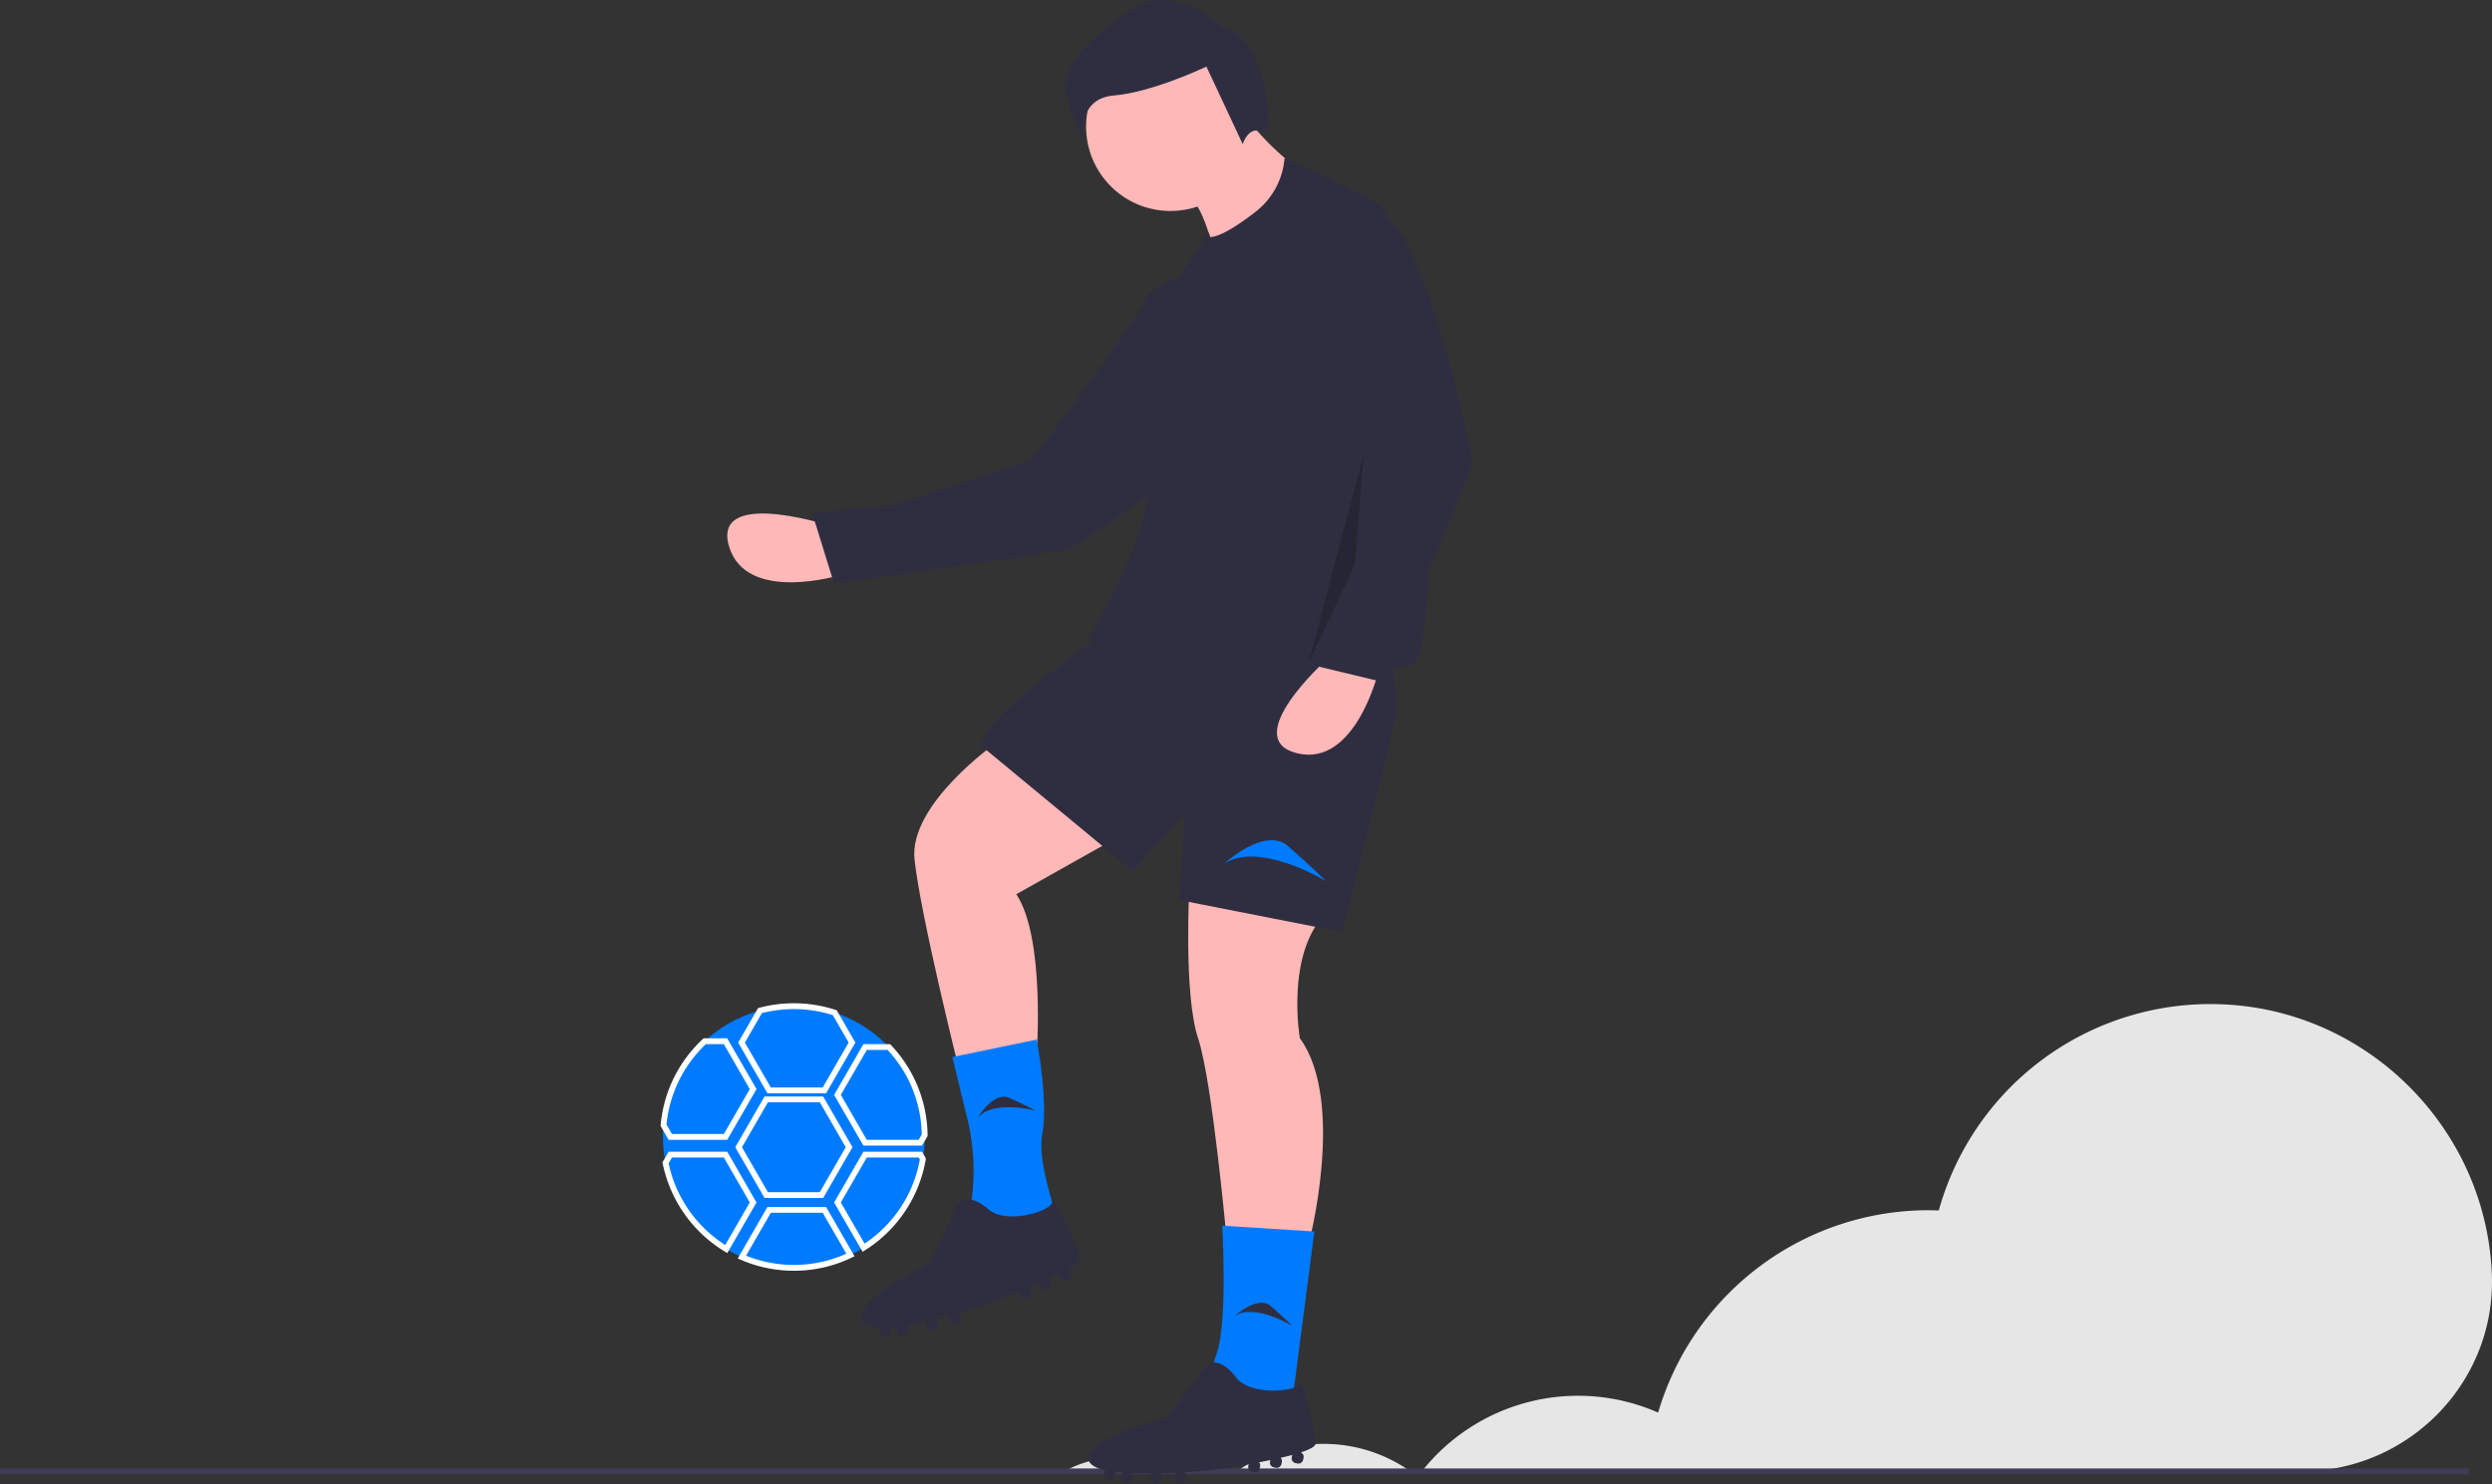 <svg xmlns="http://www.w3.org/2000/svg" data-name="Layer 1" width="856.974" height="510.427" viewBox="0 0 856.974 510.427" xmlns:xlink="http://www.w3.org/1999/xlink"><rect x="0" y="0" width="856.974" height="510.427" fill="#333333" stroke="none"/><title>junior_soccer</title><path d="M585.513,699.852c3.119-3.939,7.232,3.896,11.346,1H574.061C578.702,703.429,582.324,695.642,585.513,699.852Z" transform="translate(-171.513 -194.787)" fill="none"/><path d="M660.47,700.852h-3.93c.844.593,1.691,1.184,2.498,1.825C659.498,702.054,659.989,701.458,660.47,700.852Z" transform="translate(-171.513 -194.787)" fill="none"/><path d="M555.814,696.125a37.624,37.624,0,0,0-18.293,4.727h36.54A37.46,37.46,0,0,0,555.814,696.125Z" transform="translate(-171.513 -194.787)" fill="#e6e6e6"/><path d="M626.719,691.398a51.693,51.693,0,0,0-29.86,9.454h59.68A51.681,51.681,0,0,0,626.719,691.398Z" transform="translate(-171.513 -194.787)" fill="#e6e6e6"/><path d="M1028.363,631.558c-2.67-48.412-41.566-87.883-89.938-91.191A96.924,96.924,0,0,0,838.239,611.128c-1.174-.042-2.347-.089-3.531-.089a96.926,96.926,0,0,0-92.976,69.6,68.484,68.484,0,0,0-81.262,20.213H962.742c37.136,0,67.204-30.759,65.69-67.864Q1028.403,632.274,1028.363,631.558Z" transform="translate(-171.513 -194.787)" fill="#e6e6e6"/><rect y="505.065" width="849" height="2" fill="#3f3d56"/><path d="M454.857,375.025s-38.535-12.003-32.619,7.745,38.373,9.773,38.373,9.773Z" transform="translate(-171.513 -194.787)" fill="#ffb8b8"/><path d="M602.159,300.9s-19.748-26.987-38.935,1.029C544,330,526.127,353.044,526.127,353.044L478.381,368.612l-27.622,2.451,7.609,24.558,80.313-11.651S628.095,330.856,602.159,300.9Z" transform="translate(-171.513 -194.787)" fill="#2f2e41"/><path d="M514.013,450.352s-30,21-28,40,15,71,15,71l27-4s3-40-7-55l48-27Z" transform="translate(-171.513 -194.787)" fill="#ffb8b8"/><path d="M580.513,499.852s-2,37,3,52,10,71,10,71h28s13-49-3-71c0,0-5-29,9-43Z" transform="translate(-171.513 -194.787)" fill="#ffb8b8"/><path d="M574.013,397.352s-65,41-65,54l52,43,18-20-2,30,56,11s20-76,19-79-4-47-4-47Z" transform="translate(-171.513 -194.787)" fill="#2f2e41"/><path d="M528.013,552.352l-29,6,5.152,21.182a75.641,75.641,0,0,1,.848,31.818h0s30,8,30,4-7-20-5-31S528.013,552.352,528.013,552.352Z" transform="translate(-171.513 -194.787)" fill="#007bff"/><path d="M543.013,627.352c-1-4-9.308-22.136-9.654-19.068s-16.346,8.068-22.346,2.068c0,0-8-7-11,0s-9,19-9,19-27,13-23,20c.809,1.416,3.05,2.013,6.111,2.065a1.633,1.633,0,0,0-.111.58v.709a1.646,1.646,0,0,0,1.646,1.646h.709a1.646,1.646,0,0,0,1.646-1.646v-.709a1.628,1.628,0,0,0-.18-.733c.818-.072,1.666-.166,2.539-.281a1.63,1.63,0,0,0-.359,1.014v.709a1.646,1.646,0,0,0,1.646,1.646h.709a1.646,1.646,0,0,0,1.646-1.646v-.709a1.638,1.638,0,0,0-.851-1.433c2.302-.384,4.704-.873,7.093-1.415a1.631,1.631,0,0,0-.242.847v.709a1.646,1.646,0,0,0,1.646,1.646h.709a1.646,1.646,0,0,0,1.646-1.646v-.709a1.644,1.644,0,0,0-.978-1.502c1.792-.437,3.548-.892,5.219-1.344a1.631,1.631,0,0,0-.24.845v.709a1.646,1.646,0,0,0,1.646,1.646h.709a1.646,1.646,0,0,0,1.646-1.646v-.709a1.64,1.64,0,0,0-1.157-1.563c5.873-1.654,10.157-3.082,10.157-3.082s4.976-1.81,11-4.256v.611a1.646,1.646,0,0,0,1.646,1.646h.709a1.646,1.646,0,0,0,1.646-1.646v-.709a1.636,1.636,0,0,0-.636-1.291c1.21-.508,2.43-1.031,3.636-1.563v.563a1.646,1.646,0,0,0,1.646,1.646h.709a1.646,1.646,0,0,0,1.646-1.646v-.709a1.642,1.642,0,0,0-.704-1.347c1.305-.609,2.562-1.217,3.721-1.813-.005.053-.016.105-.016.16v.709a1.646,1.646,0,0,0,1.646,1.646h.709a1.646,1.646,0,0,0,1.646-1.646v-.709a1.646,1.646,0,0,0-1.317-1.612C541.492,629.761,543.255,628.321,543.013,627.352Z" transform="translate(-171.513 -194.787)" fill="#2f2e41"/><path d="M623.513,618.352l-31.68-2s1.92,33-1.92,44-1.92,15-1.92,15l27.84,2Z" transform="translate(-171.513 -194.787)" fill="#007bff"/><path d="M623.903,691.286c-.144-4.121-4.488-23.59-5.466-20.662s-17.669,4.482-22.286-2.637c0,0-6.365-8.514-10.758-2.294s-12.764,16.706-12.764,16.706-29.117,7.085-26.665,14.765c.496,1.553,2.564,2.605,5.546,3.294a1.634,1.634,0,0,0-.229.544l-.148.693a1.646,1.646,0,0,0,1.266,1.953l.693.148a1.646,1.646,0,0,0,1.953-1.266l.148-.693a1.628,1.628,0,0,0-.023-.755c.815.1,1.664.185,2.541.254a1.63,1.63,0,0,0-.563.917l-.148.693a1.646,1.646,0,0,0,1.266,1.953l.693.148a1.646,1.646,0,0,0,1.953-1.266l.148-.693a1.638,1.638,0,0,0-.534-1.579c2.331.104,4.783.127,7.232.095a1.631,1.631,0,0,0-.413.778l-.148.693a1.646,1.646,0,0,0,1.266,1.953l.693.148a1.646,1.646,0,0,0,1.953-1.266l.148-.693a1.644,1.644,0,0,0-.644-1.673c1.843-.054,3.656-.133,5.384-.226a1.631,1.631,0,0,0-.411.777l-.148.693a1.646,1.646,0,0,0,1.266,1.953l.693.148a1.646,1.646,0,0,0,1.953-1.266l.148-.693a1.64,1.64,0,0,0-.806-1.77c6.089-.393,10.577-.897,10.577-.897s5.244-.733,11.646-1.869l-.127.597a1.646,1.646,0,0,0,1.266,1.953l.693.148a1.646,1.646,0,0,0,1.953-1.266l.148-.693a1.636,1.636,0,0,0-.353-1.395c1.289-.245,2.591-.502,3.882-.77l-.117.55a1.646,1.646,0,0,0,1.266,1.953l.693.148a1.646,1.646,0,0,0,1.953-1.266l.148-.693a1.642,1.642,0,0,0-.408-1.464c1.403-.323,2.759-.656,4.017-.997-.016.051-.038.099-.049.153l-.148.693a1.646,1.646,0,0,0,1.266,1.953l.693.148a1.646,1.646,0,0,0,1.953-1.266l.148-.693a1.646,1.646,0,0,0-.952-1.852C621.913,693.326,623.938,692.285,623.903,691.286Z" transform="translate(-171.513 -194.787)" fill="#2f2e41"/><circle cx="402.5" cy="43.565" r="29" fill="#ffb8b8"/><path d="M600.013,235.352s16,20,24,19l-35,27s-4-17-9-19S600.013,235.352,600.013,235.352Z" transform="translate(-171.513 -194.787)" fill="#ffb8b8"/><path d="M662.513,383.852S662.511,273.505,644,264c-18.5-9.5-30.738-14.922-30.738-14.922h0a25.958,25.958,0,0,1-9.98,18.567c-6.134,4.736-12.245,8.663-15.659,8.675l-.11-.468-.416-1.189-10.084,15.689s-9,2-12,8c-1.623,3.246,6.031,35.923,1.5,65.5-3.844,25.094-20.041,47.746-20.5,50.5-.776,4.655,18.91-7.542,27.775-13.244.131.146.225.244.225.244s-5,2,5-1c5.666-1.7,13.577-1.794,19.372-1.557-.007,1.737.034,3.118.128,4.057,1,10,51,24,58,21S662.513,383.852,662.513,383.852Z" transform="translate(-171.513 -194.787)" fill="#2f2e41"/><path d="M627.513,421.852s-30,27-10,32,28-28,28-28Z" transform="translate(-171.513 -194.787)" fill="#ffb8b8"/><path d="M592.513,491.852s14-13,22-6,13,12,13,12S604.513,483.852,592.513,491.852Z" transform="translate(-171.513 -194.787)" fill="#007bff"/><path d="M596.15,647.4s7.891-7.327,12.4-3.382,7.327,6.764,7.327,6.764S602.913,642.891,596.15,647.4Z" transform="translate(-171.513 -194.787)" fill="#2f2e41"/><path d="M507.746,579.246s5.417-9.307,10.879-6.844,8.979,4.338,8.979,4.338S512.905,572.963,507.746,579.246Z" transform="translate(-171.513 -194.787)" fill="#2f2e41"/><path d="M654.957,277.721c-9.913-19.926-40.074-9.058-35.173,12.651q.11.485.23.98a197.351,197.351,0,0,0,25,58l-11,49-12,25,25,6,31-75S669.462,306.879,654.957,277.721Z" transform="translate(-171.513 -194.787)" fill="#2f2e41"/><polygon points="469 156.065 450 228.065 466 194.065 469 156.065" opacity="0.2"/><path d="M592.226,204.548s-16.03-16.876-32.165-6.248S536.271,219.252,537.853,226.441s6.264,17.188,6.264,17.188-2.91-14.893,10.45-15.995,31.819-9.944,31.819-9.944l12.486,26.664s1.765-6.179,6.659-4.407S606.632,206.525,592.226,204.548Z" transform="translate(-171.513 -194.787)" fill="#2f2e41"/><path d="M489.513,585.852a45.906,45.906,0,0,1-.63,7.56v.01a45.011,45.011,0,0,1-62.24,33.73h-.01a43.903,43.903,0,0,1-5.37-2.77,45.067,45.067,0,0,1-20.88-29.65,45.556,45.556,0,0,1-.87-8.88c0-1.36.06-2.71.18-4.04v-.01a44.998,44.998,0,0,1,89.81,3.43v.01C489.513,585.452,489.513,585.642,489.513,585.852Z" transform="translate(-171.513 -194.787)" fill="#007bff"/><path d="M455.59,570.822H435.436l-10.078-17.45,6.835-11.848.399-.107a46.155,46.155,0,0,1,26.303.735l.362.12,6.41,11.1Zm-19-2H454.436l8.922-15.45-5.449-9.438a44.355,44.355,0,0,0-24.398-.691l-5.843,10.129Z" transform="translate(-171.513 -194.787)" fill="#fff"/><path d="M454.59,606.823H434.436l-10.078-17.454L434.436,571.914h20.154l10.078,17.454Zm-19-2H453.436l8.922-15.454L453.436,573.914h-17.846l-8.922,15.454Z" transform="translate(-171.513 -194.787)" fill="#fff"/><path d="M444.513,631.852a45.582,45.582,0,0,1-18.269-3.783l-1.028-.446,10.219-17.711h20.155l9.788,16.955-.972.467A45.572,45.572,0,0,1,444.513,631.852Zm-16.437-5.184a44.048,44.048,0,0,0,34.485-.682l-8.125-14.075H436.591Z" transform="translate(-171.513 -194.787)" fill="#fff"/><path d="M488.59,588.822H468.436l-10.078-17.45,10.077-17.46h9.177l.296.312A45.78,45.78,0,0,1,490.503,585.219v.29Zm-19-2H487.436l1.063-1.841a43.779,43.779,0,0,0-11.749-29.069h-7.16l-8.923,15.46Z" transform="translate(-171.513 -194.787)" fill="#fff"/><path d="M468.158,625.333l-9.8-16.962,10.077-17.46h20.154l1.294,2.23-.014.447a46.096,46.096,0,0,1-20.832,31.188Zm-7.49-16.962,8.175,14.148a44.09,44.09,0,0,0,18.995-28.919l-.4-.689H469.591Z" transform="translate(-171.513 -194.787)" fill="#fff"/><path d="M421.619,625.765l-.873-.527A46.115,46.115,0,0,1,399.403,594.928l-.074-.37,2.107-3.646h20.155l10.077,17.46Zm-20.18-30.862a44.112,44.112,0,0,0,19.474,28.086l8.445-14.617-8.923-15.46H402.59Z" transform="translate(-171.513 -194.787)" fill="#fff"/><path d="M421.59,586.822H401.436l-2.743-4.741v-.269A45.861,45.861,0,0,1,413.182,552.179l.288-.268h8.121l10.077,17.46Zm-19-2H420.436l8.922-15.45-8.923-15.46h-6.176a43.818,43.818,0,0,0-13.541,27.674Z" transform="translate(-171.513 -194.787)" fill="#fff"/></svg>
